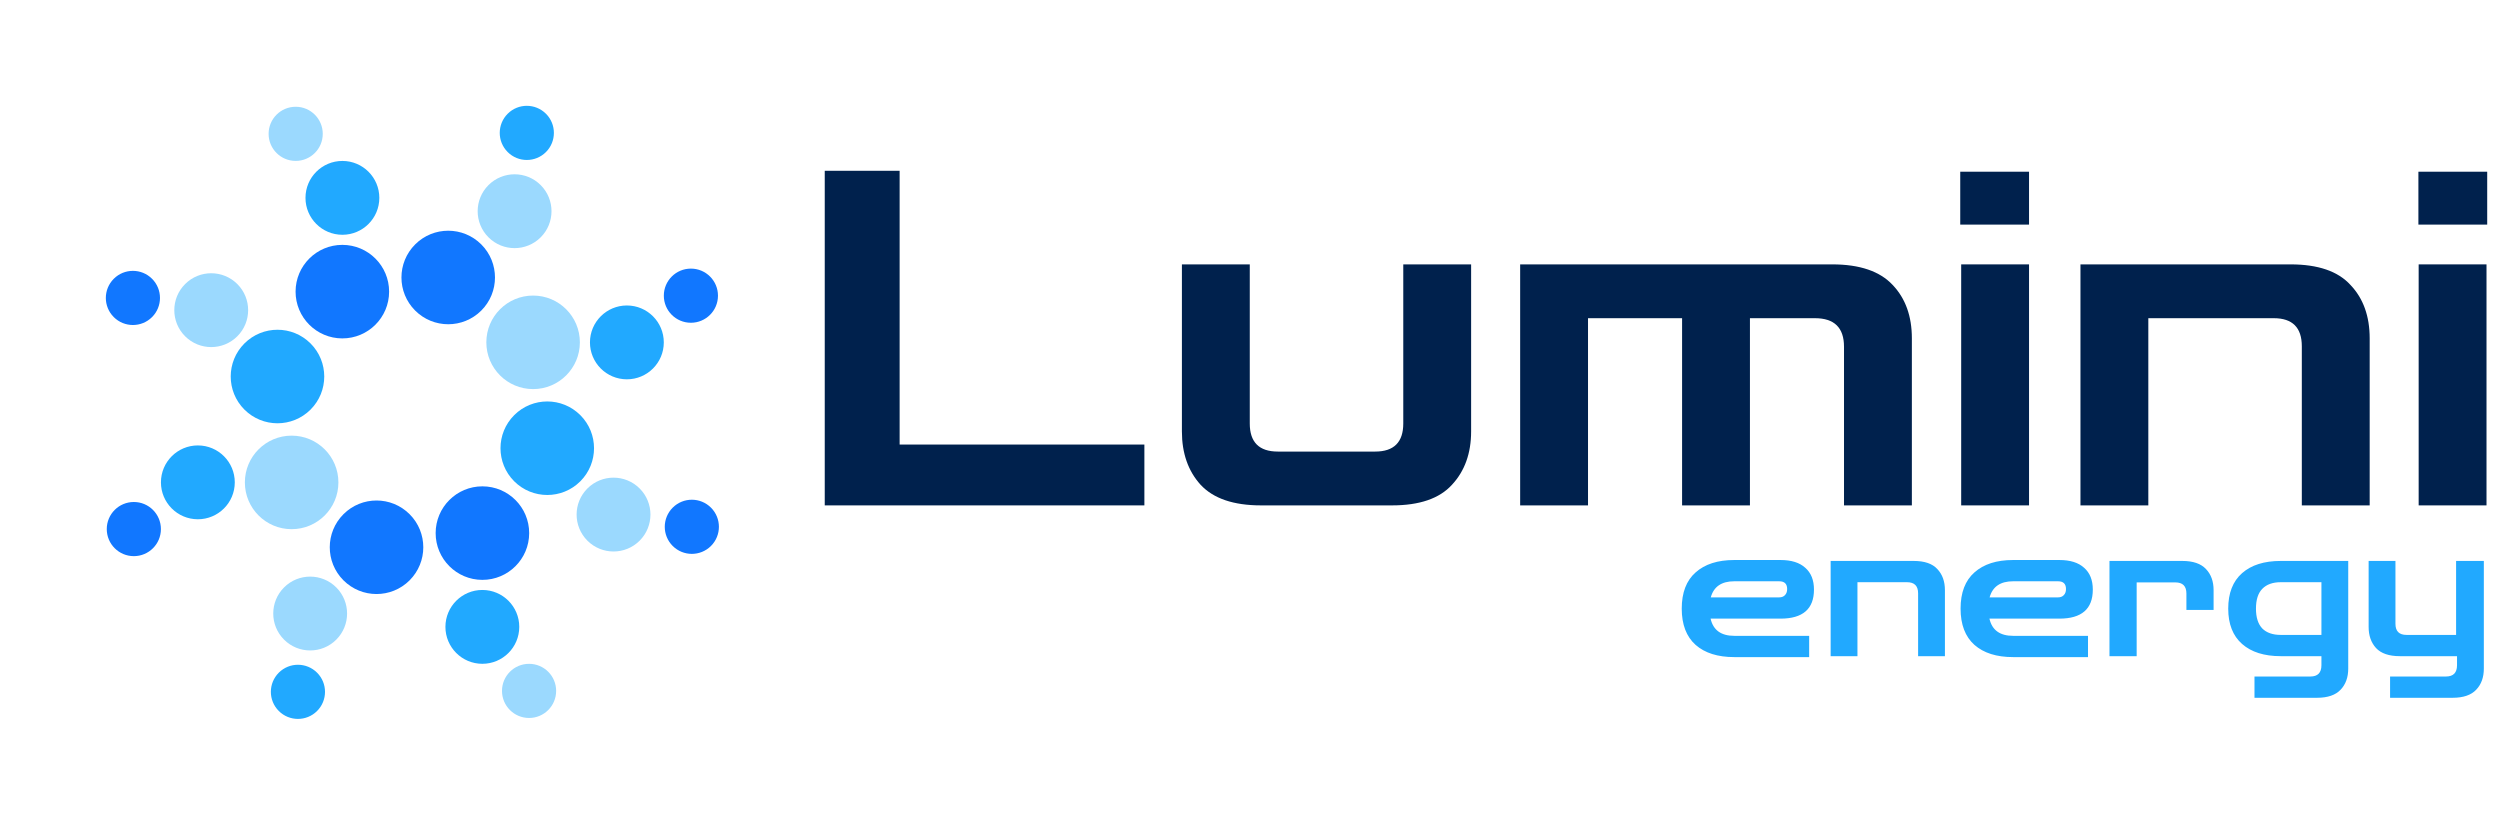 <svg width="194" height="64" viewBox="0 0 194 64" fill="none" xmlns="http://www.w3.org/2000/svg">
<circle cx="21.533" cy="29.218" r="3.629" transform="rotate(45.038 21.533 29.218)" fill="#21A9FF"/>
<circle cx="16.391" cy="24.069" r="2.865" transform="rotate(45.038 16.391 24.069)" fill="#9BD9FE"/>
<circle cx="10.314" cy="23.12" r="2.101" transform="rotate(45.038 10.314 23.12)" fill="#1177FF"/>
<ellipse cx="22.631" cy="37.435" rx="3.629" ry="3.629" transform="rotate(0.038 22.631 37.435)" fill="#9BD9FE"/>
<circle cx="15.354" cy="37.43" r="2.865" transform="rotate(0.038 15.354 37.43)" fill="#21A9FF"/>
<ellipse cx="10.386" cy="41.056" rx="2.101" ry="2.101" transform="rotate(0.038 10.386 41.056)" fill="#1177FF"/>
<circle cx="29.219" cy="42.468" r="3.629" transform="rotate(-44.962 29.219 42.468)" fill="#1177FF"/>
<circle cx="24.069" cy="47.61" r="2.865" transform="rotate(-44.962 24.069 47.61)" fill="#9BD9FE"/>
<circle cx="23.12" cy="53.687" r="2.101" transform="rotate(-44.962 23.12 53.687)" fill="#21A9FF"/>
<ellipse cx="37.435" cy="41.369" rx="3.629" ry="3.629" transform="rotate(-89.962 37.435 41.369)" fill="#1177FF"/>
<circle cx="37.43" cy="48.646" r="2.865" transform="rotate(-89.962 37.43 48.646)" fill="#21A9FF"/>
<ellipse cx="41.056" cy="53.614" rx="2.101" ry="2.101" transform="rotate(-89.962 41.056 53.614)" fill="#9BD9FE"/>
<circle cx="42.468" cy="34.782" r="3.629" transform="rotate(-134.962 42.468 34.782)" fill="#21A9FF"/>
<circle cx="47.61" cy="39.931" r="2.865" transform="rotate(-134.962 47.61 39.931)" fill="#9BD9FE"/>
<circle cx="53.687" cy="40.88" r="2.101" transform="rotate(-134.962 53.687 40.88)" fill="#1177FF"/>
<ellipse cx="41.369" cy="26.565" rx="3.629" ry="3.629" transform="rotate(-179.962 41.369 26.565)" fill="#9BD9FE"/>
<circle cx="48.646" cy="26.57" r="2.865" transform="rotate(-179.962 48.646 26.57)" fill="#21A9FF"/>
<ellipse cx="53.614" cy="22.945" rx="2.101" ry="2.101" transform="rotate(-179.962 53.614 22.945)" fill="#1177FF"/>
<circle cx="34.782" cy="21.533" r="3.629" transform="rotate(135.038 34.782 21.533)" fill="#1177FF"/>
<circle cx="39.932" cy="16.39" r="2.865" transform="rotate(135.038 39.932 16.39)" fill="#9BD9FE"/>
<circle cx="40.881" cy="10.313" r="2.101" transform="rotate(135.038 40.881 10.313)" fill="#21A9FF"/>
<ellipse cx="26.566" cy="22.631" rx="3.629" ry="3.629" transform="rotate(90.038 26.566 22.631)" fill="#1177FF"/>
<circle cx="26.571" cy="15.354" r="2.865" transform="rotate(90.038 26.571 15.354)" fill="#21A9FF"/>
<ellipse cx="22.945" cy="10.386" rx="2.101" ry="2.101" transform="rotate(90.038 22.945 10.386)" fill="#9BD9FE"/>
<path d="M64 39.218V13.253H69.811V34.497H88.804V39.218H64Z" fill="#00214D"/>
<path d="M97.854 39.218C95.723 39.218 94.162 38.686 93.169 37.621C92.201 36.555 91.716 35.175 91.716 33.481V20.516H96.982V32.863C96.982 34.316 97.708 35.042 99.161 35.042H106.715C108.167 35.042 108.894 34.316 108.894 32.863V20.516H114.159V33.481C114.159 35.175 113.663 36.555 112.67 37.621C111.702 38.686 110.153 39.218 108.022 39.218H97.854Z" fill="#00214D"/>
<path d="M117.964 39.218V20.516H142.187C144.317 20.516 145.879 21.049 146.872 22.114C147.864 23.155 148.361 24.535 148.361 26.254V39.218H143.095V26.907C143.095 25.431 142.344 24.692 140.843 24.692H135.795V39.218H130.53V24.692H123.23V39.218H117.964Z" fill="#00214D"/>
<path d="M152.188 39.218V20.516H157.453V39.218H152.188Z" fill="#00214D"/>
<path d="M161.444 39.218V20.516H177.75C179.88 20.516 181.43 21.049 182.398 22.114C183.391 23.155 183.887 24.535 183.887 26.254V39.218H178.621V26.871C178.621 25.419 177.895 24.692 176.442 24.692H166.71V39.218H161.444Z" fill="#00214D"/>
<path d="M187.688 39.218V20.516H192.953V39.218H187.688Z" fill="#00214D"/>
<path d="M187.668 17.429V13.325H193.007V17.429H187.668Z" fill="#00214D"/>
<path d="M152.115 17.429V13.325H157.453V17.429H152.115Z" fill="#00214D"/>
<path d="M134.579 50.991C133.297 50.991 132.297 50.675 131.58 50.044C130.862 49.403 130.503 48.465 130.503 47.231C130.503 45.987 130.862 45.05 131.58 44.419C132.297 43.778 133.297 43.457 134.579 43.457H138.166C139.008 43.457 139.649 43.658 140.089 44.06C140.539 44.452 140.764 45.017 140.764 45.753C140.764 47.255 139.898 48.006 138.166 48.006H132.742C132.943 48.896 133.555 49.341 134.579 49.341H140.391V50.991H134.579ZM134.579 45.107C133.593 45.107 132.986 45.523 132.756 46.356H138.066C138.257 46.356 138.406 46.298 138.511 46.184C138.626 46.069 138.683 45.911 138.683 45.71C138.683 45.308 138.477 45.107 138.066 45.107H134.579ZM142.058 50.919V43.529H148.501C149.343 43.529 149.955 43.739 150.338 44.16C150.73 44.572 150.926 45.117 150.926 45.796V50.919H148.845V46.04C148.845 45.466 148.558 45.179 147.984 45.179H144.138V50.919H142.058ZM156.217 50.991C154.935 50.991 153.935 50.675 153.217 50.044C152.5 49.403 152.141 48.465 152.141 47.231C152.141 45.987 152.5 45.05 153.217 44.419C153.935 43.778 154.935 43.457 156.217 43.457H159.804C160.646 43.457 161.287 43.658 161.727 44.06C162.177 44.452 162.402 45.017 162.402 45.753C162.402 47.255 161.536 48.006 159.804 48.006H154.38C154.581 48.896 155.193 49.341 156.217 49.341H162.029V50.991H156.217ZM156.217 45.107C155.231 45.107 154.624 45.523 154.394 46.356H159.704C159.895 46.356 160.043 46.298 160.149 46.184C160.263 46.069 160.321 45.911 160.321 45.71C160.321 45.308 160.115 45.107 159.704 45.107H156.217ZM163.695 50.919V43.529H169.35C170.182 43.529 170.794 43.739 171.186 44.16C171.579 44.572 171.775 45.117 171.775 45.796V47.332H169.665V46.054C169.665 45.48 169.378 45.194 168.804 45.194H165.805V50.919H163.695ZM174.948 54.148V52.498H179.282C179.856 52.498 180.143 52.206 180.143 51.623V50.919H176.986C175.704 50.919 174.704 50.604 173.986 49.972C173.269 49.341 172.91 48.427 172.91 47.231C172.91 46.026 173.269 45.107 173.986 44.476C174.704 43.844 175.704 43.529 176.986 43.529H182.223V51.881C182.223 52.56 182.027 53.105 181.635 53.517C181.243 53.938 180.631 54.148 179.798 54.148H174.948ZM176.986 49.269H180.143V45.179H176.986C176.364 45.179 175.885 45.351 175.551 45.696C175.225 46.031 175.063 46.542 175.063 47.231C175.063 47.91 175.225 48.422 175.551 48.767C175.885 49.102 176.364 49.269 176.986 49.269ZM185.47 54.148V52.498H189.804C190.378 52.498 190.665 52.206 190.665 51.623V50.919H186.231C185.389 50.919 184.772 50.709 184.38 50.288C183.997 49.867 183.806 49.322 183.806 48.652V43.529H185.887V48.408C185.887 48.982 186.174 49.269 186.748 49.269H190.593V43.529H192.746V51.881C192.746 52.56 192.55 53.105 192.158 53.517C191.765 53.938 191.153 54.148 190.321 54.148H185.47Z" fill="#21A9FF"/>
</svg>
